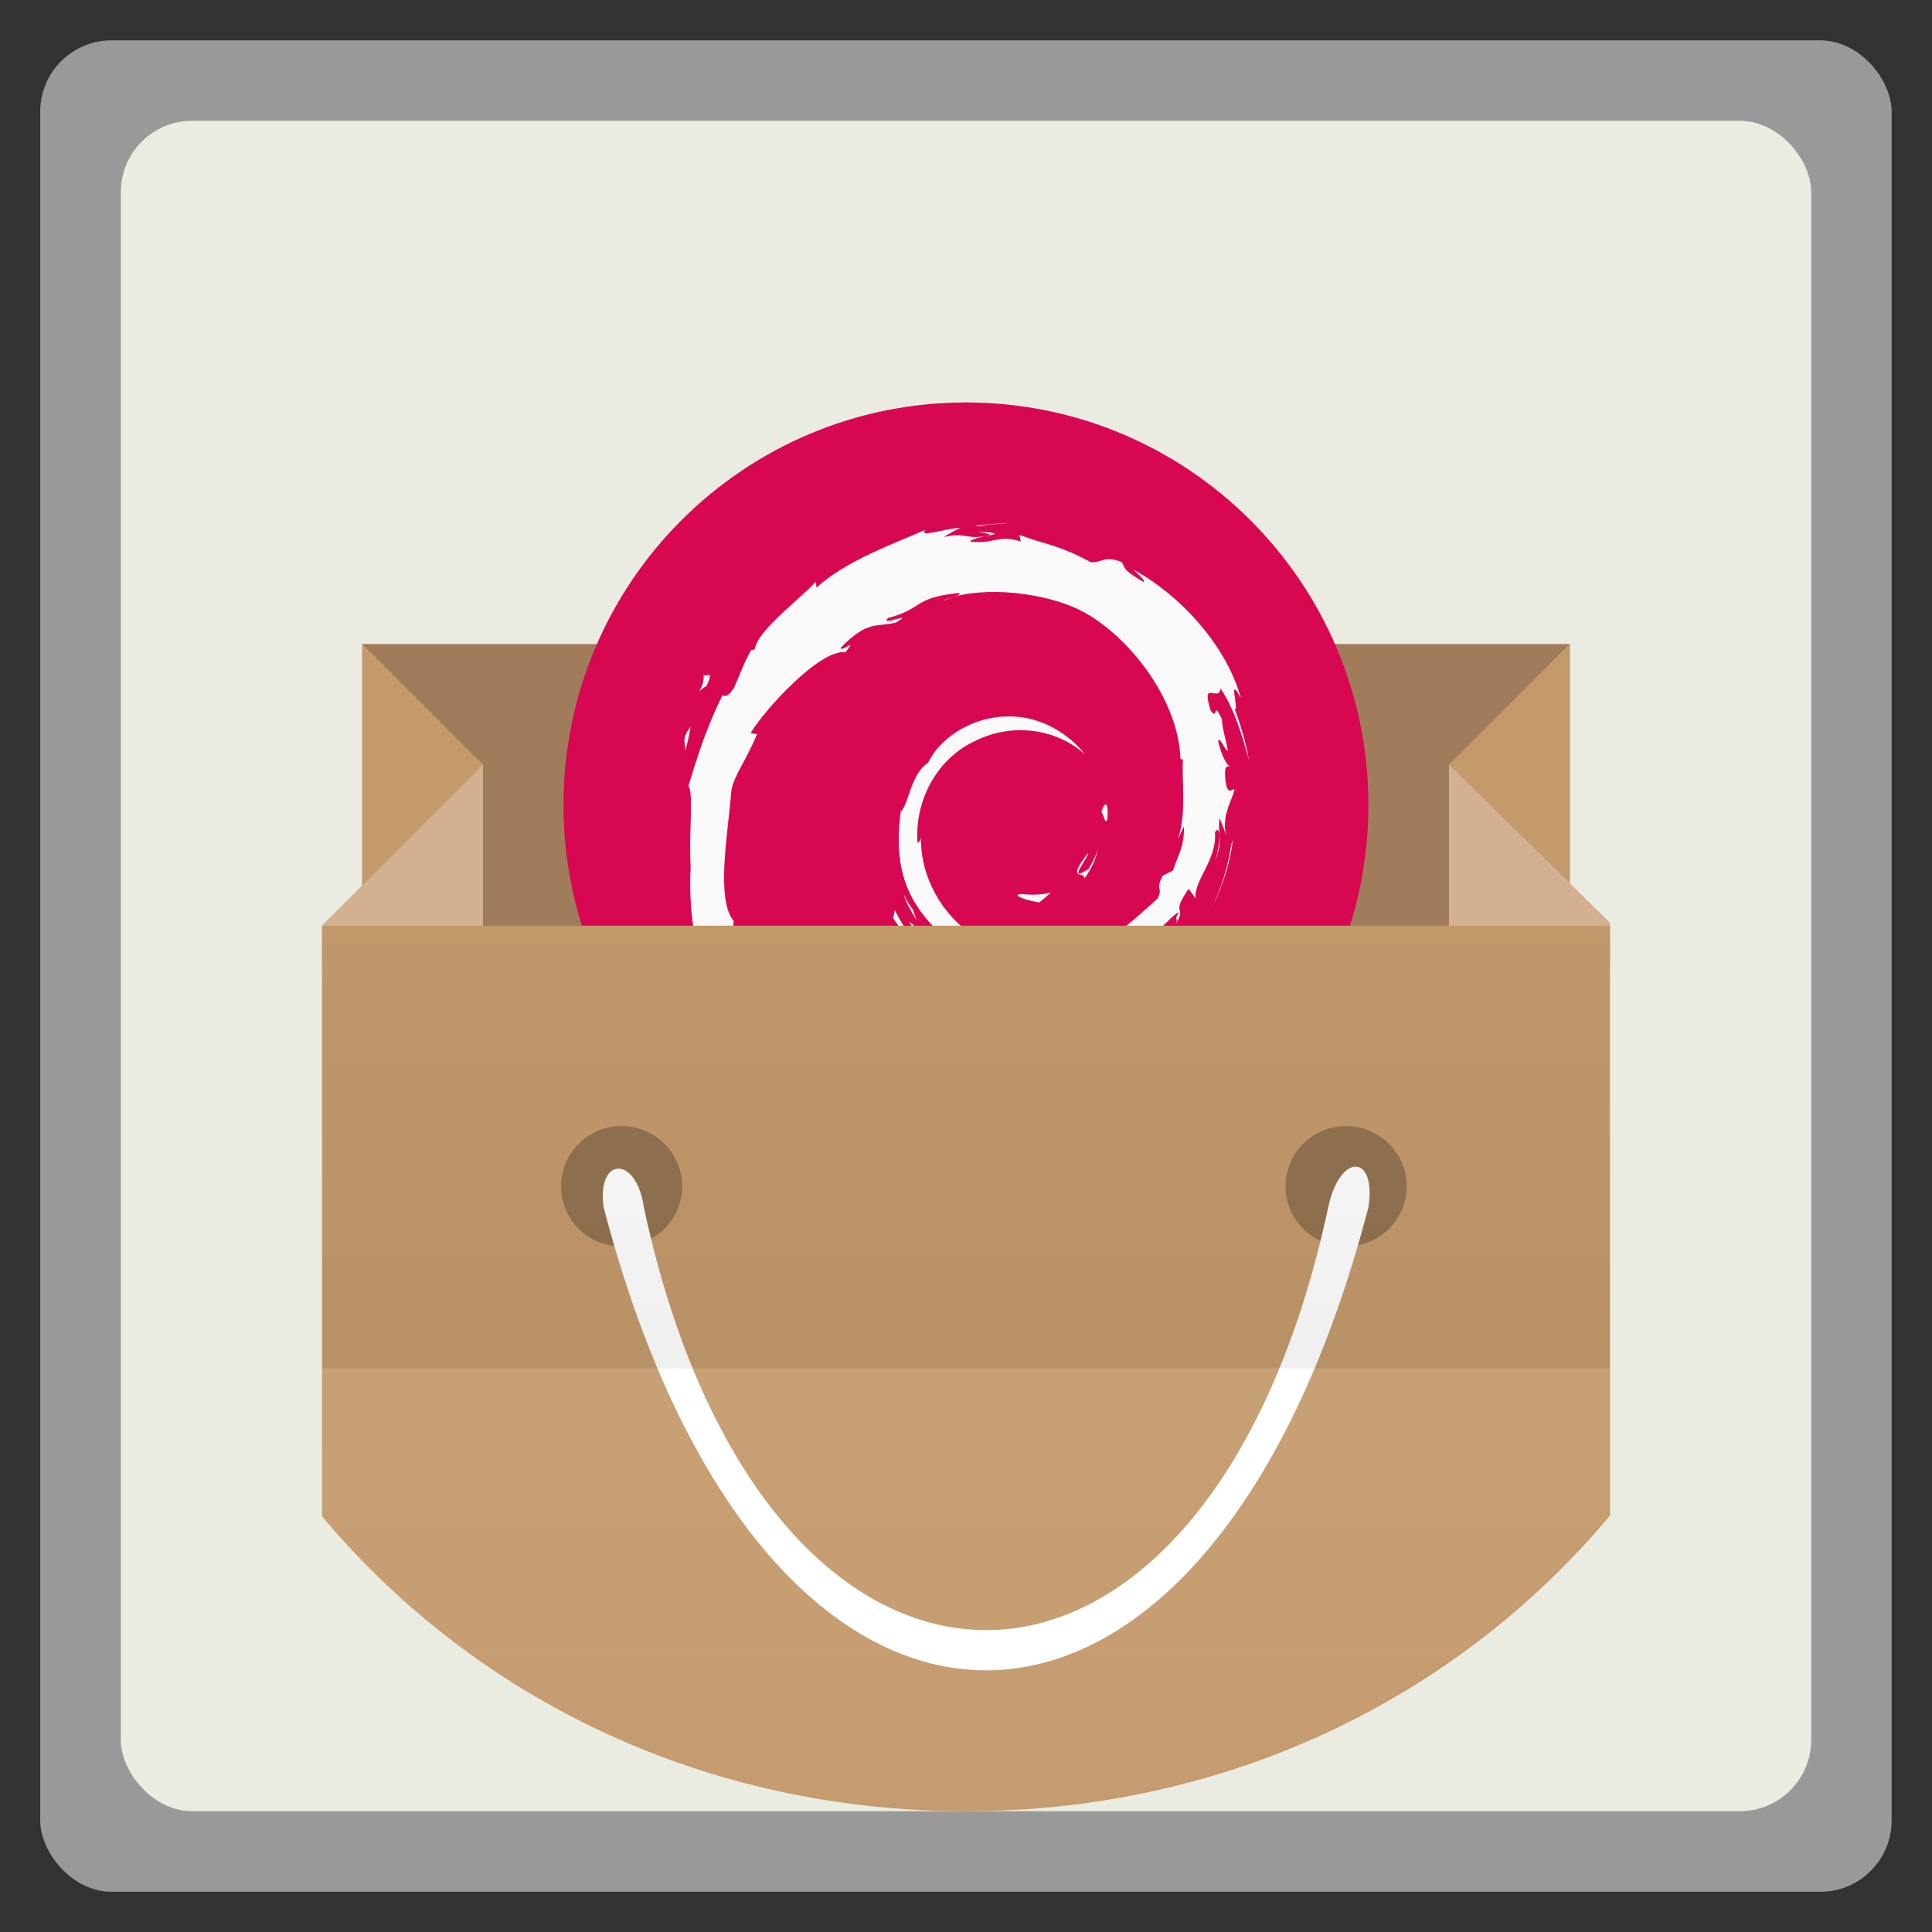 <svg xmlns="http://www.w3.org/2000/svg" xmlns:xlink="http://www.w3.org/1999/xlink" width="48" viewBox="0 0 13.547 13.547" height="48">
 <rect x="0" y="0" width="13.547" height="13.547" fill="#333333" stroke="none"/>
 <defs>
  <linearGradient id="1">
   <stop stop-color="#ffffff"/>
   <stop offset="1" stop-color="#ffffff" stop-opacity="0"/>
  </linearGradient>
  <linearGradient id="2">
   <stop/>
   <stop offset="1" stop-opacity="0"/>
  </linearGradient>
  <linearGradient xlink:href="#1" id="3" y1="34" x2="0" y2="50" gradientUnits="userSpaceOnUse"/>
  <linearGradient xlink:href="#2" id="4" y1="34" x2="0" y2="19" gradientUnits="userSpaceOnUse" gradientTransform="matrix(0.282,0,0,0.282,7.3333333e-7,0)"/>
 </defs>
 <rect height="12.982" rx="0.5" y="0.283" x="0.282" width="12.982" opacity="0.5" fill="#ffffff" fill-rule="evenodd"/>
 <rect height="11.853" rx="0.5" y="0.847" x="0.847" width="11.853" fill="#eaebe1" fill-rule="evenodd"/>
 <rect width="8.467" height="2.822" x="2.54" y="4.516" fill="#a17c5b"/>
 <g transform="translate(10.724,0)" fill="#d70751">
  <path transform="matrix(0.242,0,0,0.299,-0.443,-7.952)" d="M -4,45.5 C -4,50.194 -8.701,54 -14.5,54 -20.299,54 -25,50.194 -25,45.5 -25,40.806 -20.299,37 -14.5,37 -8.701,37 -4,40.806 -4,45.5 z"/>
  <path d="m -3.951,2.822 c -1.559,0 -2.822,1.264 -2.822,2.822 0,1.559 1.264,2.822 2.822,2.822 1.559,0 2.822,-1.264 2.822,-2.822 0,-1.559 -1.264,-2.822 -2.822,-2.822 z m 0.933,0.786 c 0.072,-0.005 0.146,0.005 0.213,0.044 0.18,0.104 0.244,0.342 0.14,0.522 -0.104,0.18 -0.334,0.236 -0.514,0.132 -0.18,-0.104 -0.244,-0.334 -0.14,-0.514 0.065,-0.113 0.181,-0.175 0.301,-0.184 z m -0.933,0.397 c 0.152,0 0.302,0.02 0.441,0.059 0.025,0.151 0.114,0.292 0.257,0.375 0.143,0.083 0.305,0.091 0.448,0.037 0.279,0.274 0.459,0.651 0.485,1.066 l -0.537,0.007 c -0.049,-0.562 -0.52,-1.007 -1.095,-1.007 -0.166,0 -0.322,0.037 -0.463,0.103 L -4.679,4.175 C -4.46,4.066 -4.212,4.005 -3.951,4.005 z m -0.911,0.279 0.279,0.456 c -0.283,0.199 -0.47,0.532 -0.47,0.904 0,0.372 0.187,0.705 0.47,0.904 L -4.862,7.004 C -5.192,6.784 -5.437,6.451 -5.539,6.056 c 0.119,-0.097 0.198,-0.246 0.198,-0.412 0,-0.166 -0.079,-0.315 -0.198,-0.412 0.102,-0.394 0.346,-0.728 0.676,-0.948 z m -1.007,0.985 c 0.208,0 0.375,0.167 0.375,0.375 0,0.208 -0.167,0.375 -0.375,0.375 -0.208,0 -0.375,-0.167 -0.375,-0.375 0,-0.208 0.167,-0.375 0.375,-0.375 z m 3.013,0.47 0.537,0.007 c -0.026,0.415 -0.206,0.792 -0.485,1.066 -0.143,-0.054 -0.305,-0.046 -0.448,0.037 -0.143,0.083 -0.233,0.223 -0.257,0.375 -0.139,0.039 -0.289,0.059 -0.441,0.059 -0.261,0 -0.509,-0.061 -0.728,-0.169 l 0.265,-0.47 c 0.141,0.066 0.297,0.103 0.463,0.103 0.575,0 1.046,-0.445 1.095,-1.007 z m -0.184,1.191 c 0.146,-0.018 0.297,0.056 0.375,0.191 0.104,0.18 0.041,0.41 -0.14,0.514 C -2.985,7.74 -3.215,7.677 -3.319,7.497 -3.423,7.316 -3.36,7.086 -3.179,6.982 c 0.045,-0.026 0.091,-0.045 0.14,-0.051 z"/>
 </g>
 <path d="M 2.54,4.516 3.387,5.362 3.199,6.209 2.54,6.491 z" fill="#c49a6c"/>
 <path d="m 2.258,6.773 1.129,0 0,-0.202 c 0,-0.336 0,-1.832 0,-1.21 l -1.129,1.129 z" fill="#d3b092"/>
 <path d="M 11.007,4.516 10.16,5.362 10.348,6.209 11.007,6.491 z" fill="#c49a6c"/>
 <path d="m 11.289,6.773 -1.129,0 0,-0.202 c 0,-0.336 0,-1.832 0,-1.21 l 1.129,1.109 z" fill="#d3b092"/>
 <g transform="matrix(0.161,0,0,0.161,3.836,4.589)">
  <path d="m 20.679,10.438 c -0.507,0.007 0.096,0.261 0.758,0.363 0.183,-0.143 0.349,-0.287 0.497,-0.428 -0.412,0.101 -0.832,0.103 -1.255,0.065" fill="#f9f9f9"/>
  <path d="m 23.401,9.76 c 0.302,-0.417 0.522,-0.873 0.6,-1.345 -0.068,0.336 -0.25,0.627 -0.422,0.933 -0.948,0.597 -0.089,-0.354 -5.64e-4,-0.716 -1.019,1.283 -0.14,0.769 -0.177,1.128" fill="#f9f9f9"/>
  <path d="m 24.405,7.145 c 0.061,-0.913 -0.18,-0.625 -0.261,-0.276 0.095,0.049 0.169,0.644 0.261,0.276" fill="#f9f9f9"/>
  <path d="m 18.755,-5.338 c 0.271,0.049 0.585,0.086 0.541,0.15 0.296,-0.065 0.363,-0.125 -0.541,-0.15" fill="#f9f9f9"/>
  <path d="m 19.296,-5.187 -0.191,0.04 0.178,-0.016 0.013,-0.024" fill="#f9f9f9"/>
  <path d="m 27.736,7.491 c 0.03,0.82 -0.24,1.218 -0.483,1.922 l -0.438,0.219 c -0.359,0.697 0.035,0.442 -0.222,0.996 -0.56,0.498 -1.699,1.558 -2.064,1.655 -0.266,-0.006 0.18,-0.314 0.239,-0.435 -0.75,0.515 -0.601,0.773 -1.748,1.085 l -0.034,-0.075 c -2.827,1.33 -6.755,-1.306 -6.703,-4.902 -0.03,0.228 -0.086,0.171 -0.148,0.264 -0.146,-1.851 0.855,-3.709 2.542,-4.468 1.65,-0.817 3.585,-0.482 4.768,0.62 C 22.794,3.522 21.501,2.621 19.97,2.705 18.469,2.729 17.065,3.682 16.597,4.717 15.828,5.201 15.739,6.583 15.404,6.836 14.953,10.149 16.252,11.58 18.448,13.263 c 0.346,0.233 0.097,0.268 0.144,0.446 -0.73,-0.342 -1.398,-0.858 -1.948,-1.489 0.292,0.427 0.606,0.842 1.013,1.168 -0.688,-0.233 -1.607,-1.667 -1.876,-1.726 1.186,2.124 4.812,3.724 6.711,2.93 -0.879,0.032 -1.995,0.018 -2.982,-0.347 -0.415,-0.213 -0.978,-0.655 -0.878,-0.738 2.591,0.968 5.268,0.733 7.51,-1.064 0.57,-0.444 1.194,-1.2 1.374,-1.21 -0.271,0.408 0.046,0.196 -0.162,0.556 0.568,-0.917 -0.247,-0.373 0.588,-1.583 l 0.308,0.424 c -0.115,-0.761 0.945,-1.685 0.837,-2.888 0.243,-0.368 0.271,0.396 0.013,1.243 0.358,-0.939 0.094,-1.09 0.186,-1.865 0.099,0.26 0.23,0.537 0.297,0.812 C 29.352,7.024 29.824,6.403 29.941,5.875 29.826,5.824 29.581,6.277 29.525,5.205 29.534,4.739 29.655,4.96 29.702,4.846 29.61,4.793 29.37,4.436 29.224,3.752 29.33,3.591 29.507,4.169 29.651,4.192 29.559,3.648 29.399,3.233 29.393,2.815 28.972,1.936 29.244,2.932 28.903,2.438 28.455,1.042 29.274,2.114 29.329,1.479 30.008,2.462 30.395,3.986 30.572,4.617 30.437,3.848 30.218,3.102 29.951,2.381 30.157,2.468 29.619,0.798 30.218,1.904 c -0.641,-2.357 -2.742,-4.56 -4.675,-5.593 0.237,0.216 0.535,0.488 0.428,0.531 -0.961,-0.572 -0.792,-0.617 -0.93,-0.859 -0.783,-0.319 -0.835,0.026 -1.353,5.645e-4 -1.476,-0.783 -1.761,-0.7 -3.119,-1.19 l 0.062,0.289 c -0.978,-0.326 -1.139,0.124 -2.196,0.001 -0.064,-0.05 0.339,-0.182 0.67,-0.23 -0.945,0.125 -0.901,-0.186 -1.826,0.034 0.228,-0.16 0.469,-0.266 0.712,-0.402 -0.771,0.047 -1.841,0.449 -1.51,0.083 -1.258,0.561 -3.491,1.349 -4.744,2.524 l -0.04,-0.263 c -0.574,0.689 -2.504,2.059 -2.658,2.952 l -0.154,0.036 C 8.586,0.323 8.393,0.897 8.156,1.418 7.765,2.084 7.583,1.674 7.639,1.778 6.87,3.337 6.488,4.647 6.158,5.721 6.393,6.072 6.164,7.836 6.253,9.248 5.867,16.22 11.146,22.989 16.916,24.552 c 0.846,0.303 2.104,0.291 3.174,0.322 -1.262,-0.361 -1.426,-0.191 -2.655,-0.62 -0.887,-0.418 -1.081,-0.895 -1.71,-1.44 l 0.249,0.439 c -1.232,-0.436 -0.717,-0.54 -1.719,-0.857 l 0.266,-0.347 c -0.399,-0.03 -1.058,-0.673 -1.238,-1.029 l -0.437,0.017 c -0.525,-0.648 -0.805,-1.114 -0.784,-1.476 l -0.141,0.251 c -0.16,-0.275 -1.931,-2.429 -1.012,-1.928 -0.171,-0.156 -0.398,-0.254 -0.644,-0.701 L 10.451,16.971 C 10.009,16.402 9.637,15.673 9.666,15.43 c 0.236,0.319 0.4,0.378 0.562,0.433 C 9.111,13.092 9.048,15.71 8.202,13.042 l 0.179,-0.014 c -0.137,-0.207 -0.22,-0.431 -0.331,-0.651 l 0.078,-0.776 C 7.324,10.671 7.903,7.647 8.019,5.989 8.1,5.315 8.69,4.597 9.14,3.472 L 8.866,3.425 c 0.523,-0.913 2.988,-3.666 4.129,-3.524 0.553,-0.695 -0.11,-0.003 -0.218,-0.178 1.214,-1.257 1.596,-0.888 2.416,-1.114 0.884,-0.525 -0.759,0.205 -0.34,-0.2 1.528,-0.39 1.083,-0.887 3.076,-1.085 0.21,0.12 -0.488,0.185 -0.663,0.34 1.273,-0.623 4.029,-0.481 5.819,0.346 2.077,0.971 4.41,3.84 4.502,6.539 l 0.105,0.028 c -0.053,1.073 0.164,2.314 -0.212,3.454 l 0.256,-0.54" fill="#f9f9f9"/>
  <path d="m 15.143,11.134 -0.071,0.356 c 0.333,0.453 0.598,0.943 1.023,1.297 -0.306,-0.598 -0.534,-0.845 -0.952,-1.653" fill="#f9f9f9"/>
  <path d="m 15.931,11.103 c -0.176,-0.195 -0.281,-0.43 -0.398,-0.664 0.112,0.411 0.341,0.765 0.554,1.124 l -0.156,-0.46" fill="#f9f9f9"/>
  <path d="m 29.874,8.073 -0.075,0.187 c -0.137,0.97 -0.432,1.93 -0.884,2.821 0.5,-0.939 0.823,-1.967 0.958,-3.007" fill="#f9f9f9"/>
  <path d="m 18.856,-5.581 c 0.343,-0.126 0.843,-0.069 1.207,-0.152 -0.474,0.04 -0.946,0.064 -1.412,0.124 l 0.205,0.028" fill="#f9f9f9"/>
  <path d="M 6.817,0.82 C 6.896,1.552 6.267,1.836 6.957,1.354 7.327,0.521 6.812,1.124 6.817,0.82" fill="#f9f9f9"/>
  <path d="M 6.007,4.206 C 6.166,3.718 6.195,3.425 6.255,3.143 5.816,3.705 6.053,3.824 6.007,4.206" fill="#f9f9f9"/>
 </g>
 <path d="m 2.258,6.491 0,4.141 C 3.343,11.927 4.96,12.7 6.773,12.7 c 1.813,0 3.43,-0.778 4.516,-2.073 l 0,-4.136 z" fill="#c49a6c"/>
 <path d="m -42.136,21.735 a 3.932,3.735 0 1 1 -7.864,0 3.932,3.735 0 1 1 7.864,0 z" transform="matrix(0.108,0,0,0.113,9.334,5.862)" opacity="0.25" id="0"/>
 <use transform="matrix(1 0 0 1 5.08 0)" xlink:href="#0"/>
 <path d="m 4.233,8.467 c 1.129,4.327 4.233,4.327 5.362,0 0.059,-0.379 -0.201,-0.386 -0.282,0 -0.847,3.951 -3.951,3.951 -4.798,0 -0.052,-0.371 -0.334,-0.356 -0.282,0 z" fill="#ffffff"/>
 <path d="M 8 34 L 8 37.688 C 11.846 42.275 17.577 45 24 45 C 30.423 45 36.154 42.244 40 37.656 L 40 34 L 8 34 z " transform="scale(0.282,0.282)" opacity="0.06" fill="url(#3)"/>
 <path d="m 2.258,6.491 0,3.104 9.031,0 0,-3.104 -9.031,0 z" opacity="0.06" fill="url(#4)"/>
</svg>
